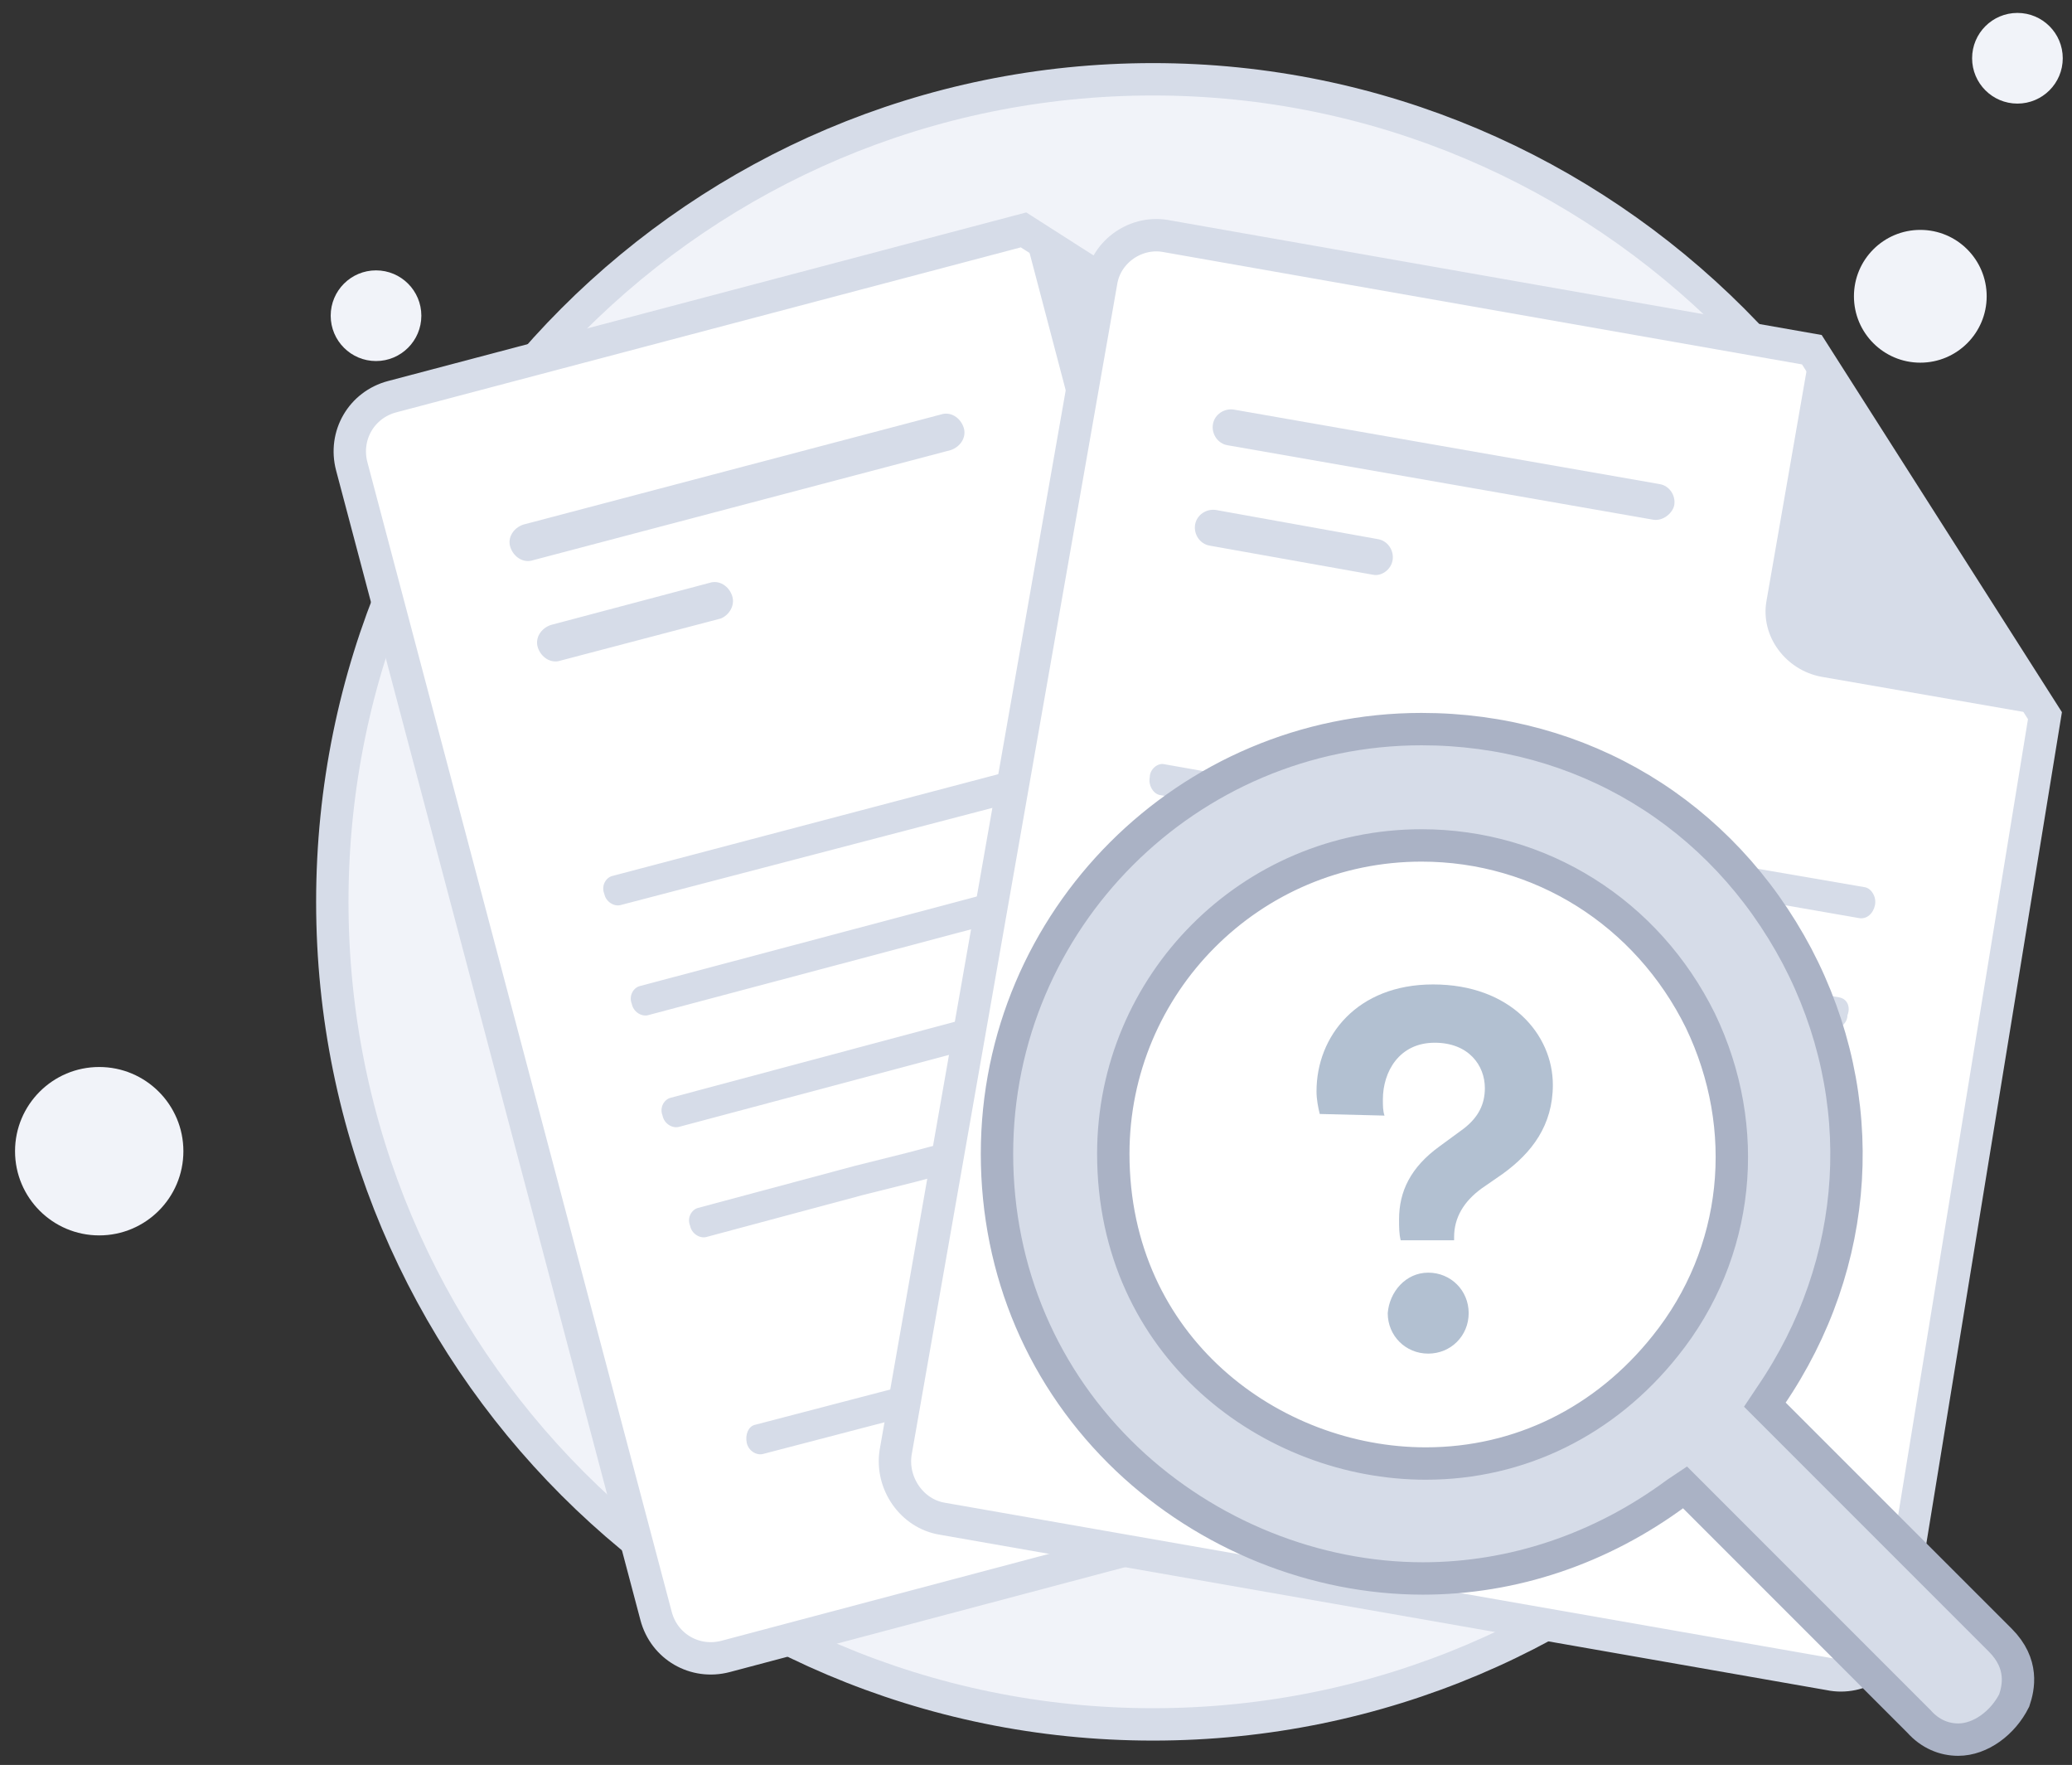 <svg width="128" height="109" viewBox="0 0 128 109" fill="none" xmlns="http://www.w3.org/2000/svg">
<rect x="0" y="0" width="128" height="109" fill="#333333" stroke="none"/>
<path d="M71.229 106.497C99.229 106.497 121.929 83.797 121.929 55.697C121.929 27.598 99.129 4.897 71.229 4.897C43.229 4.897 20.529 27.598 20.529 55.697C20.529 83.797 43.229 106.497 71.229 106.497Z" fill="#F1F3F9" stroke="#D6DCE8" stroke-width="2" stroke-miterlimit="10"/>
<path d="M118.629 22.398C120.893 22.398 122.729 20.562 122.729 18.298C122.729 16.033 120.893 14.198 118.629 14.198C116.364 14.198 114.529 16.033 114.529 18.298C114.529 20.562 116.364 22.398 118.629 22.398Z" fill="#F1F3F9"/>
<path d="M124.629 6.398C126.175 6.398 127.429 5.144 127.429 3.598C127.429 2.051 126.175 0.798 124.629 0.798C123.082 0.798 121.829 2.051 121.829 3.598C121.829 5.144 123.082 6.398 124.629 6.398Z" fill="#F1F3F9"/>
<path d="M23.229 22.298C24.775 22.298 26.029 21.044 26.029 19.498C26.029 17.951 24.775 16.698 23.229 16.698C21.682 16.698 20.429 17.951 20.429 19.498C20.429 21.044 21.682 22.298 23.229 22.298Z" fill="#F1F3F9"/>
<path d="M6.129 76.297C9.001 76.297 11.329 73.969 11.329 71.097C11.329 68.226 9.001 65.897 6.129 65.897C3.257 65.897 0.929 68.226 0.929 71.097C0.929 73.969 3.257 76.297 6.129 76.297Z" fill="#F1F3F9"/>
<path d="M85.929 28.698L101.229 83.698C101.729 85.598 100.629 87.498 98.729 87.998L44.829 102.298C42.929 102.798 41.029 101.698 40.529 99.798L21.729 28.798C21.229 26.898 22.329 24.998 24.229 24.498L63.229 14.198L85.929 28.698Z" fill="white" stroke="#D6DCE8" stroke-width="2" stroke-miterlimit="10"/>
<path d="M85.129 63.498L56.029 71.198L52.829 71.998L43.129 74.598C42.729 74.698 42.429 75.198 42.629 75.698C42.729 76.198 43.229 76.498 43.629 76.398L53.329 73.798L56.529 72.998L85.629 65.298C86.029 65.198 86.329 64.698 86.129 64.198C86.029 63.698 85.529 63.398 85.129 63.498Z" fill="#D6DCE8"/>
<path d="M83.229 56.698L72.429 59.498L68.729 60.498L41.429 67.798C41.029 67.898 40.729 68.398 40.929 68.898C41.029 69.398 41.529 69.698 41.929 69.598L69.329 62.298L73.029 61.298L83.829 58.498C84.229 58.398 84.529 57.898 84.329 57.398C84.129 56.998 83.629 56.598 83.229 56.698Z" fill="#D6DCE8"/>
<path d="M81.629 49.798L78.829 50.498L76.029 51.198L39.529 60.898C39.129 60.998 38.829 61.498 39.029 61.998C39.129 62.498 39.629 62.798 40.029 62.698L76.529 52.998L79.629 52.198L82.129 51.498C82.529 51.398 82.829 50.898 82.629 50.398C82.529 49.998 82.129 49.698 81.629 49.798Z" fill="#D6DCE8"/>
<path d="M64.729 85.198L62.729 85.698C62.329 85.798 61.829 85.498 61.729 84.998C61.629 84.498 61.829 83.998 62.229 83.898L64.229 83.398C64.629 83.298 65.129 83.598 65.229 84.098C65.329 84.698 65.129 85.098 64.729 85.198Z" fill="#D6DCE8"/>
<path d="M58.629 86.798L47.129 89.798C46.729 89.898 46.229 89.598 46.129 89.098C46.029 88.598 46.229 88.098 46.629 87.998L58.129 84.998C58.529 84.898 59.029 85.198 59.129 85.698C59.329 86.198 59.129 86.698 58.629 86.798Z" fill="#D6DCE8"/>
<path d="M80.229 42.898L71.129 45.298L68.929 45.898L37.829 54.098C37.429 54.198 37.129 54.698 37.329 55.198C37.429 55.698 37.929 55.998 38.329 55.898L69.329 47.798L71.529 47.198L80.529 44.798C81.029 44.698 81.229 44.198 81.129 43.598C81.129 43.198 80.629 42.798 80.229 42.898Z" fill="#D6DCE8"/>
<path d="M58.729 27.798L32.929 34.598C32.329 34.798 31.729 34.398 31.529 33.798C31.329 33.198 31.729 32.598 32.329 32.398L58.129 25.598C58.729 25.398 59.329 25.798 59.529 26.398C59.729 26.998 59.329 27.598 58.729 27.798Z" fill="#D6DCE8"/>
<path d="M44.529 38.198L34.629 40.798C34.029 40.998 33.429 40.598 33.229 39.998C33.029 39.398 33.429 38.798 34.029 38.598L43.829 35.998C44.429 35.798 45.029 36.198 45.229 36.798C45.429 37.398 45.029 37.998 44.529 38.198Z" fill="#D6DCE8"/>
<path d="M63.229 14.198L67.229 29.398C67.829 31.498 70.129 32.798 72.229 32.198L85.929 28.698" fill="#D6DCE8"/>
<path d="M126.329 44.198L117.129 100.598C116.829 102.498 114.929 103.798 113.029 103.398L58.229 93.798C56.329 93.498 55.029 91.598 55.329 89.698L68.029 17.398C68.329 15.498 70.229 14.198 72.129 14.598L111.929 21.598L126.329 44.198Z" fill="white" stroke="#D6DCE8" stroke-width="2" stroke-miterlimit="10"/>
<path d="M111.029 75.498L81.429 70.298L78.229 69.698L68.329 67.998C67.929 67.898 67.429 68.298 67.429 68.798C67.329 69.298 67.629 69.798 68.029 69.898L77.929 71.598L81.129 72.198L110.729 77.398C111.129 77.498 111.629 77.098 111.629 76.598C111.729 76.098 111.529 75.598 111.029 75.498Z" fill="#D6DCE8"/>
<path d="M112.229 68.598L101.229 66.698L97.529 65.998L69.629 61.098C69.229 60.998 68.729 61.398 68.729 61.898C68.629 62.398 68.929 62.898 69.329 62.998L97.229 67.898L100.929 68.598L111.929 70.498C112.329 70.598 112.829 70.198 112.829 69.698C112.929 69.198 112.629 68.698 112.229 68.598Z" fill="#D6DCE8"/>
<path d="M113.629 61.598L110.729 61.098L107.829 60.598L70.629 54.098C70.229 53.998 69.729 54.398 69.729 54.898C69.629 55.398 69.929 55.898 70.329 55.998L107.529 62.498L110.729 63.098L113.229 63.498C113.629 63.598 114.129 63.198 114.129 62.698C114.329 62.198 114.129 61.698 113.629 61.598Z" fill="#D6DCE8"/>
<path d="M83.429 86.698L81.429 86.398C81.029 86.298 80.729 85.798 80.829 85.298C80.929 84.798 81.329 84.398 81.729 84.498L83.729 84.798C84.129 84.898 84.429 85.398 84.329 85.898C84.229 86.498 83.829 86.698 83.429 86.698Z" fill="#D6DCE8"/>
<path d="M77.329 85.598L65.629 83.598C65.229 83.498 64.929 82.998 65.029 82.498C65.129 81.998 65.529 81.598 65.929 81.698L77.629 83.698C78.029 83.798 78.329 84.298 78.229 84.798C78.129 85.398 77.729 85.698 77.329 85.598Z" fill="#D6DCE8"/>
<path d="M115.229 54.798L105.929 53.198L103.629 52.798L71.929 47.198C71.529 47.098 71.029 47.498 71.029 47.998C70.929 48.498 71.229 48.998 71.629 49.098L103.329 54.698L105.629 55.098L114.829 56.698C115.329 56.798 115.729 56.398 115.829 55.898C115.929 55.398 115.629 54.898 115.229 54.798Z" fill="#D6DCE8"/>
<path d="M102.129 32.097L75.829 27.497C75.229 27.398 74.829 26.797 74.929 26.198C75.029 25.598 75.629 25.198 76.229 25.297L102.529 29.898C103.129 29.997 103.529 30.598 103.429 31.198C103.329 31.698 102.729 32.197 102.129 32.097Z" fill="#D6DCE8"/>
<path d="M84.829 35.498L74.729 33.698C74.129 33.598 73.729 32.998 73.829 32.398C73.929 31.798 74.529 31.398 75.129 31.498L85.129 33.298C85.729 33.398 86.129 33.998 86.029 34.598C85.929 35.198 85.329 35.598 84.829 35.498Z" fill="#D6DCE8"/>
<path d="M111.829 21.598L109.129 37.098C108.729 39.298 110.329 41.398 112.529 41.798L126.329 44.198" fill="#D6DCE8"/>
<path d="M88.629 95.298C100.945 95.298 110.929 85.314 110.929 72.998C110.929 60.682 100.945 50.698 88.629 50.698C76.313 50.698 66.329 60.682 66.329 72.998C66.329 85.314 76.313 95.298 88.629 95.298Z" fill="white"/>
<path d="M120.97 107.438C120.104 107.438 119.239 107.092 118.546 106.313L104.091 91.857L103.571 92.204C98.897 95.666 93.444 97.484 87.904 97.484C81.239 97.484 74.574 94.8 69.64 90.126C64.447 85.192 61.59 78.527 61.59 71.256C61.59 56.801 73.362 45.029 87.818 45.029C97.685 45.029 106.341 50.222 111.015 59.051C115.603 67.794 114.997 78.008 109.371 86.231L109.025 86.75L123.567 101.292C125.038 102.764 124.692 104.235 124.432 105.014C123.74 106.399 122.355 107.438 120.97 107.438ZM87.818 52.213C77.257 52.213 68.775 60.783 68.775 71.256C68.775 83.201 78.556 90.386 88.077 90.386C93.877 90.386 99.157 87.789 102.879 83.115C107.467 77.402 108.246 69.698 105.043 63.033C101.754 56.368 95.175 52.213 87.818 52.213Z" fill="#D6DCE8" stroke="#AAB2C5" stroke-width="2" stroke-miterlimit="10"/>
<path d="M86.529 76.598C86.429 76.198 86.429 75.798 86.429 75.298C86.429 73.598 87.129 72.098 88.929 70.798L90.429 69.698C91.329 68.998 91.729 68.198 91.729 67.198C91.729 65.798 90.729 64.398 88.629 64.398C86.429 64.398 85.429 66.198 85.429 67.898C85.429 68.298 85.429 68.598 85.529 68.898L81.529 68.798C81.429 68.398 81.329 67.898 81.329 67.398C81.329 63.998 83.829 60.798 88.529 60.798C93.329 60.798 95.929 63.898 95.929 66.998C95.929 69.498 94.629 71.198 92.829 72.498L91.529 73.398C90.429 74.198 89.829 75.198 89.829 76.398V76.598H86.529ZM88.229 78.598C89.629 78.598 90.729 79.698 90.729 81.098C90.729 82.498 89.629 83.598 88.229 83.598C86.829 83.598 85.729 82.498 85.729 81.098C85.829 79.798 86.829 78.598 88.229 78.598Z" fill="#B2C0D1"/>
</svg>
